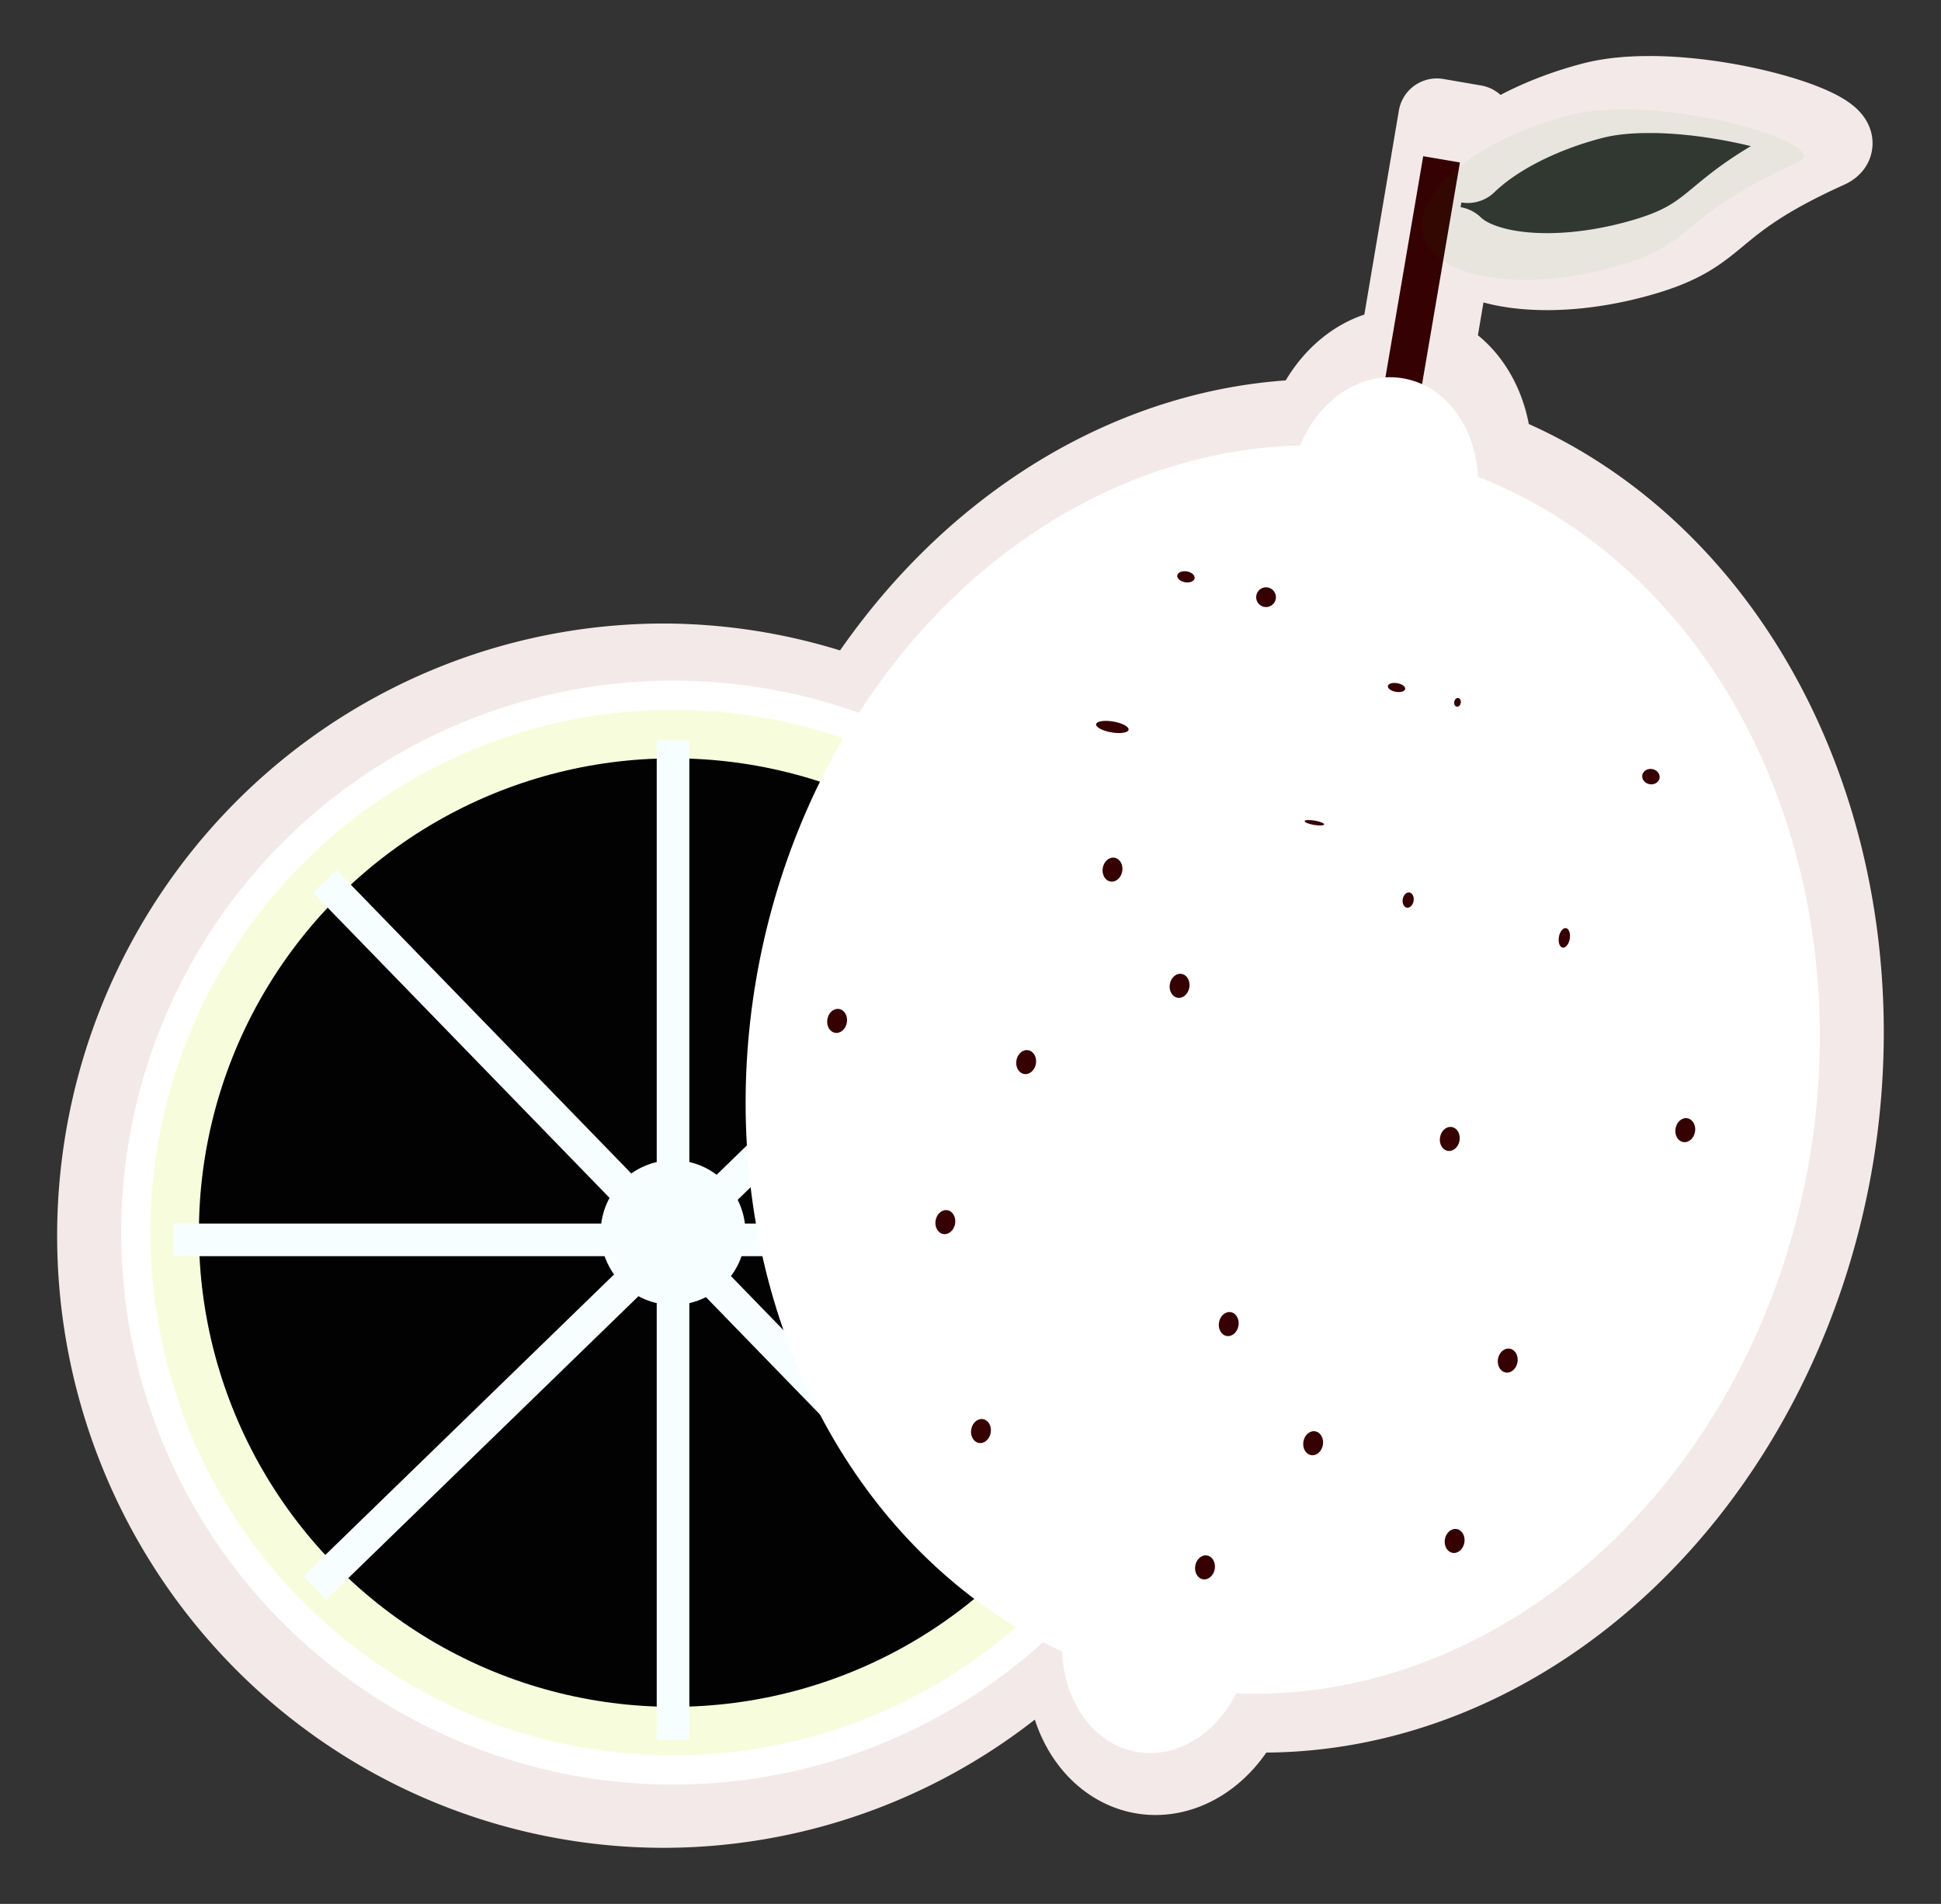 <?xml version="1.0" encoding="UTF-8" standalone="no"?>
<!-- Created with Inkscape (http://www.inkscape.org/) -->

<svg
   xmlns:dc="http://purl.org/dc/elements/1.1/"
   xmlns:cc="http://creativecommons.org/ns#"
   xmlns:rdf="http://www.w3.org/1999/02/22-rdf-syntax-ns#"
   xmlns:svg="http://www.w3.org/2000/svg"
   xmlns="http://www.w3.org/2000/svg"
   xmlns:sodipodi="http://sodipodi.sourceforge.net/DTD/sodipodi-0.dtd"
   xmlns:inkscape="http://www.inkscape.org/namespaces/inkscape"
   width="137.242"
   height="134.6"
   viewBox="0 0 36.312 35.613"
   version="1.1"
   id="svg11915"
   inkscape:version="0.92.3 (unknown)"
   sodipodi:docname="lemon.svg">
  <rect x="0" y="0" width="36.312" height="35.613" fill="#333333" stroke="none"/>
  <defs
     id="defs11909" />
  <sodipodi:namedview
     id="base"
     pagecolor="#ffffff"
     bordercolor="#666666"
     borderopacity="1.0"
     inkscape:pageopacity="0.0"
     inkscape:pageshadow="2"
     inkscape:zoom="1.4"
     inkscape:cx="26.562153"
     inkscape:cy="33.294203"
     inkscape:document-units="px"
     inkscape:current-layer="layer1"
     showgrid="false"
     inkscape:window-width="1024"
     inkscape:window-height="573"
     inkscape:window-x="0"
     inkscape:window-y="0"
     inkscape:window-maximized="1"
     inkscape:snap-global="false"
     showguides="true"
     inkscape:guide-bbox="true"
     fit-margin-top="0"
     fit-margin-left="0"
     fit-margin-right="0"
     fit-margin-bottom="0"
     units="px" />
  <g
     inkscape:label="Capa 1"
     inkscape:groupmode="layer"
     id="layer1"
     transform="translate(-96.602,-117.058)">
    <path
       style="opacity:1;fill:none;fill-opacity:1;stroke:#f3e9e9;stroke-width:1.44;stroke-linecap:round;stroke-linejoin:round;stroke-miterlimit:4;stroke-dasharray:none;stroke-dashoffset:0;stroke-opacity:1;paint-order:stroke markers fill"
       d="m 127.517,118.827 c -0.409,-0.005 -0.798,0.03 -1.129,0.117 -0.994,0.261 -1.827,0.705 -2.328,1.191 l 0.13,-0.768 -0.708,-0.122 -0.728,4.302 a 1.809,2.236 9.288 0 0 -1.646,1.325 10.298,12.179 9.185 0 0 -8.497,5.211 10.635,10.73 0 0 0 -3.585,-0.642 10.635,10.73 0 0 0 -10.635,10.73 10.635,10.73 0 0 0 10.635,10.731 10.635,10.73 0 0 0 7.131,-2.786 10.298,12.179 9.185 0 0 0.369,0.184 1.809,2.236 9.288 0 0 1.445,1.967 1.809,2.236 9.288 0 0 1.915,-1.153 10.298,12.179 9.185 0 0 11.038,-10.364 10.298,12.179 9.185 0 0 -6.385,-13.259 1.809,2.236 9.288 0 0 -1.078,-1.812 l 0.345,-2.036 c 0.541,0.525 1.889,0.66 3.351,0.276 1.765,-0.463 1.217,-0.965 3.646,-2.06 0.624,-0.282 -1.514,-1.016 -3.285,-1.033 z"
       id="circle1404"
       inkscape:connector-curvature="0" />
    <circle
       r="0"
       cy="-58.657"
       cx="65.793"
       id="ellipse1101"
       style="opacity:1;fill:none;fill-opacity:1;stroke:#fcfcfc;stroke-width:2.63;stroke-linecap:round;stroke-linejoin:round;stroke-miterlimit:4;stroke-dasharray:none;stroke-dashoffset:0;stroke-opacity:1;paint-order:stroke markers fill" />
    <circle
       r="0"
       style="opacity:1;fill:none;fill-opacity:1;stroke:#fcfcfc;stroke-width:2.491;stroke-linecap:round;stroke-linejoin:round;stroke-miterlimit:4;stroke-dasharray:none;stroke-dashoffset:0;stroke-opacity:1;paint-order:stroke markers fill"
       id="ellipse1103"
       cx="65.793"
       cy="-58.657" />
    <circle
       r="0"
       cy="-58.657"
       cx="65.793"
       id="ellipse1105"
       style="opacity:1;fill:none;fill-opacity:1;stroke:#fcfcfc;stroke-width:2.26;stroke-linecap:round;stroke-linejoin:round;stroke-miterlimit:4;stroke-dasharray:none;stroke-dashoffset:0;stroke-opacity:1;paint-order:stroke markers fill" />
    <circle
       r="0"
       style="opacity:1;fill:none;fill-opacity:1;stroke:#fcfcfc;stroke-width:0.345;stroke-linecap:round;stroke-linejoin:round;stroke-miterlimit:4;stroke-dasharray:none;stroke-dashoffset:0;stroke-opacity:1;paint-order:stroke markers fill"
       id="ellipse1107"
       cx="65.793"
       cy="-58.657" />
    <circle
       r="0"
       cy="-93.936"
       cx="84.235"
       id="ellipse1315"
       style="opacity:1;fill:#ffffff;fill-opacity:1;stroke:none;stroke-width:2.63;stroke-linecap:round;stroke-linejoin:round;stroke-miterlimit:4;stroke-dasharray:none;stroke-dashoffset:0;stroke-opacity:1;paint-order:stroke markers fill" />
    <circle
       r="0"
       cy="-10.548"
       cx="114.971"
       id="ellipse1327"
       style="opacity:1;fill:#ffffff;fill-opacity:1;stroke:none;stroke-width:2.63;stroke-linecap:round;stroke-linejoin:round;stroke-miterlimit:4;stroke-dasharray:none;stroke-dashoffset:0;stroke-opacity:1;paint-order:stroke markers fill" />
    <circle
       style="opacity:1;fill:#ffffff;fill-opacity:1;stroke:none;stroke-width:1.144;stroke-linecap:round;stroke-linejoin:round;stroke-miterlimit:4;stroke-dasharray:none;stroke-dashoffset:0;stroke-opacity:1;paint-order:stroke markers fill"
       id="path1013"
       cx="109.194"
       cy="140.114"
       r="10.325" />
    <circle
       cy="140.114"
       cx="109.194"
       id="circle1015"
       style="opacity:1;fill:#f7fddc;fill-opacity:1;stroke:none;stroke-width:1.083;stroke-linecap:round;stroke-linejoin:round;stroke-miterlimit:4;stroke-dasharray:none;stroke-dashoffset:0;stroke-opacity:1;paint-order:stroke markers fill"
       r="9.779" />
    <circle
       style="opacity:1;fill:#020202;fill-opacity:1;stroke:none;stroke-width:0.983;stroke-linecap:round;stroke-linejoin:round;stroke-miterlimit:4;stroke-dasharray:none;stroke-dashoffset:0;stroke-opacity:1;paint-order:stroke markers fill"
       id="circle1017"
       cx="109.194"
       cy="140.114"
       r="8.871" />
    <circle
       cy="140.114"
       cx="109.194"
       id="circle1019"
       style="opacity:1;fill:#f7feff;fill-opacity:1;stroke:none;stroke-width:0.15;stroke-linecap:round;stroke-linejoin:round;stroke-miterlimit:4;stroke-dasharray:none;stroke-dashoffset:0;stroke-opacity:1;paint-order:stroke markers fill"
       r="1.354" />
    <rect
       style="opacity:1;fill:#f7feff;fill-opacity:1;stroke:none;stroke-width:0.78;stroke-linecap:round;stroke-linejoin:round;stroke-miterlimit:4;stroke-dasharray:none;stroke-dashoffset:0;stroke-opacity:1;paint-order:stroke markers fill"
       id="rect1021"
       width="0.61"
       height="18.697"
       x="108.888"
       y="130.902" />
    <rect
       y="-118.541"
       x="139.945"
       height="18.697"
       width="0.61"
       id="rect1023"
       style="opacity:1;fill:#f7feff;fill-opacity:1;stroke:none;stroke-width:0.78;stroke-linecap:round;stroke-linejoin:round;stroke-miterlimit:4;stroke-dasharray:none;stroke-dashoffset:0;stroke-opacity:1;paint-order:stroke markers fill"
       transform="rotate(90)" />
    <rect
       transform="rotate(135.831)"
       style="opacity:1;fill:#f7feff;fill-opacity:1;stroke:none;stroke-width:0.78;stroke-linecap:round;stroke-linejoin:round;stroke-miterlimit:4;stroke-dasharray:none;stroke-dashoffset:0;stroke-opacity:1;paint-order:stroke markers fill"
       id="rect1025"
       width="0.61"
       height="18.697"
       x="19.095"
       y="-186.031" />
    <rect
       y="-28.748"
       x="-176.988"
       height="18.697"
       width="0.61"
       id="rect1027"
       style="opacity:1;fill:#f7feff;fill-opacity:1;stroke:none;stroke-width:0.78;stroke-linecap:round;stroke-linejoin:round;stroke-miterlimit:4;stroke-dasharray:none;stroke-dashoffset:0;stroke-opacity:1;paint-order:stroke markers fill"
       transform="rotate(-134.169)" />
    <ellipse
       style="opacity:1;fill:#ffffff;fill-opacity:1;stroke:none;stroke-width:1.032;stroke-linecap:round;stroke-linejoin:round;stroke-miterlimit:4;stroke-dasharray:none;stroke-dashoffset:0;stroke-opacity:1;paint-order:stroke markers fill;"
       id="path954"
       cx="141.961"
       cy="114.795"
       rx="9.995"
       ry="11.721"
       transform="rotate(9.696)" />
    <rect
       style="opacity:1;fill:#350102;fill-opacity:1;stroke:none;stroke-width:0.737;stroke-linecap:round;stroke-linejoin:round;stroke-miterlimit:4;stroke-dasharray:none;stroke-dashoffset:0;stroke-opacity:1;paint-order:stroke markers fill"
       id="rect1008"
       width="0.697"
       height="5.006"
       x="141.674"
       y="97.512"
       rx="0"
       ry="0"
       transform="rotate(9.696)" />
    <ellipse
       style="opacity:1;fill:#ffffff;fill-opacity:1;stroke:none;stroke-width:0.185;stroke-linecap:round;stroke-linejoin:round;stroke-miterlimit:4;stroke-dasharray:none;stroke-dashoffset:0;stroke-opacity:1;paint-order:stroke markers fill"
       id="ellipse958"
       cx="142.002"
       cy="103.823"
       rx="1.756"
       ry="2.152"
       transform="rotate(9.696)" />
    <ellipse
       ry="2.152"
       rx="1.756"
       cy="125.684"
       cx="141.426"
       id="ellipse956"
       style="opacity:1;fill:#ffffff;fill-opacity:1;stroke:none;stroke-width:0.185;stroke-linecap:round;stroke-linejoin:round;stroke-miterlimit:4;stroke-dasharray:none;stroke-dashoffset:0;stroke-opacity:1;paint-order:stroke markers fill"
       transform="rotate(9.696)" />
    <ellipse
       style="opacity:1;fill:#350102;fill-opacity:1;stroke:none;stroke-width:0.887;stroke-linecap:round;stroke-linejoin:round;stroke-miterlimit:4;stroke-dasharray:none;stroke-dashoffset:0;stroke-opacity:1;paint-order:stroke markers fill"
       id="path962"
       cx="138.624"
       cy="106.015"
       rx="0.164"
       ry="0.103"
       transform="rotate(9.696)" />
    <circle
       style="opacity:1;fill:#350102;fill-opacity:1;stroke:none;stroke-width:0.887;stroke-linecap:round;stroke-linejoin:round;stroke-miterlimit:4;stroke-dasharray:none;stroke-dashoffset:0;stroke-opacity:1;paint-order:stroke markers fill"
       id="path964"
       cx="140.165"
       cy="106.138"
       r="0.185"
       transform="rotate(9.696)" />
    <ellipse
       style="opacity:1;fill:#350102;fill-opacity:1;stroke:none;stroke-width:0.887;stroke-linecap:round;stroke-linejoin:round;stroke-miterlimit:4;stroke-dasharray:none;stroke-dashoffset:0;stroke-opacity:1;paint-order:stroke markers fill"
       id="path966"
       cx="144.027"
       cy="107.474"
       rx="0.062"
       ry="0.082"
       transform="rotate(9.696)" />
    <ellipse
       style="opacity:1;fill:#350102;fill-opacity:1;stroke:none;stroke-width:0.887;stroke-linecap:round;stroke-linejoin:round;stroke-miterlimit:4;stroke-dasharray:none;stroke-dashoffset:0;stroke-opacity:1;paint-order:stroke markers fill"
       id="path968"
       cx="141.767"
       cy="110.145"
       rx="0.185"
       ry="0.041"
       transform="rotate(9.696)" />
    <ellipse
       style="opacity:1;fill:#350102;fill-opacity:1;stroke:none;stroke-width:0.887;stroke-linecap:round;stroke-linejoin:round;stroke-miterlimit:4;stroke-dasharray:none;stroke-dashoffset:0;stroke-opacity:1;paint-order:stroke markers fill"
       id="path970"
       cx="146.739"
       cy="111.48"
       rx="0.103"
       ry="0.185"
       transform="rotate(9.696)" />
    <ellipse
       style="opacity:1;fill:#350102;fill-opacity:1;stroke:none;stroke-width:0.887;stroke-linecap:round;stroke-linejoin:round;stroke-miterlimit:4;stroke-dasharray:none;stroke-dashoffset:0;stroke-opacity:1;paint-order:stroke markers fill"
       id="path972"
       cx="147.828"
       cy="108.234"
       rx="0.164"
       ry="0.144"
       transform="rotate(9.696)" />
    <ellipse
       style="opacity:1;fill:#350102;fill-opacity:1;stroke:none;stroke-width:0.887;stroke-linecap:round;stroke-linejoin:round;stroke-miterlimit:4;stroke-dasharray:none;stroke-dashoffset:0;stroke-opacity:1;paint-order:stroke markers fill"
       id="path976"
       cx="137.74"
       cy="109.015"
       rx="0.308"
       ry="0.103"
       transform="rotate(9.696)" />
    <ellipse
       style="opacity:1;fill:#350102;fill-opacity:1;stroke:none;stroke-width:0.887;stroke-linecap:round;stroke-linejoin:round;stroke-miterlimit:4;stroke-dasharray:none;stroke-dashoffset:0;stroke-opacity:1;paint-order:stroke markers fill"
       id="path978"
       cx="142.856"
       cy="107.392"
       rx="0.164"
       ry="0.082"
       transform="rotate(9.696)" />
    <ellipse
       style="opacity:1;fill:#350102;fill-opacity:1;stroke:none;stroke-width:0.887;stroke-linecap:round;stroke-linejoin:round;stroke-miterlimit:4;stroke-dasharray:none;stroke-dashoffset:0;stroke-opacity:1;paint-order:stroke markers fill"
       id="path980"
       cx="143.74"
       cy="111.275"
       rx="0.103"
       ry="0.144"
       transform="rotate(9.696)" />
    <ellipse
       ry="0.226"
       rx="0.185"
       cy="115.466"
       cx="137.206"
       id="ellipse984"
       style="opacity:1;fill:#350102;fill-opacity:1;stroke:none;stroke-width:0.887;stroke-linecap:round;stroke-linejoin:round;stroke-miterlimit:4;stroke-dasharray:none;stroke-dashoffset:0;stroke-opacity:1;paint-order:stroke markers fill"
       transform="rotate(9.696)" />
    <ellipse
       ry="0.226"
       rx="0.185"
       cy="111.645"
       cx="138.192"
       id="ellipse986"
       style="opacity:1;fill:#350102;fill-opacity:1;stroke:none;stroke-width:0.887;stroke-linecap:round;stroke-linejoin:round;stroke-miterlimit:4;stroke-dasharray:none;stroke-dashoffset:0;stroke-opacity:1;paint-order:stroke markers fill"
       transform="rotate(9.696)" />
    <ellipse
       ry="0.226"
       rx="0.185"
       cy="113.576"
       cx="139.795"
       id="ellipse988"
       style="opacity:1;fill:#350102;fill-opacity:1;stroke:none;stroke-width:0.887;stroke-linecap:round;stroke-linejoin:round;stroke-miterlimit:4;stroke-dasharray:none;stroke-dashoffset:0;stroke-opacity:1;paint-order:stroke markers fill"
       transform="rotate(9.696)" />
    <ellipse
       ry="0.226"
       rx="0.185"
       cy="115.548"
       cx="145.26"
       id="ellipse990"
       style="opacity:1;fill:#350102;fill-opacity:1;stroke:none;stroke-width:0.887;stroke-linecap:round;stroke-linejoin:round;stroke-miterlimit:4;stroke-dasharray:none;stroke-dashoffset:0;stroke-opacity:1;paint-order:stroke markers fill"
       transform="rotate(9.696)" />
    <ellipse
       ry="0.226"
       rx="0.185"
       cy="121.589"
       cx="143.699"
       id="ellipse992"
       style="opacity:1;fill:#350102;fill-opacity:1;stroke:none;stroke-width:0.887;stroke-linecap:round;stroke-linejoin:round;stroke-miterlimit:4;stroke-dasharray:none;stroke-dashoffset:0;stroke-opacity:1;paint-order:stroke markers fill"
       transform="rotate(9.696)" />
    <ellipse
       ry="0.226"
       rx="0.185"
       cy="118.671"
       cx="136.22"
       id="ellipse994"
       style="opacity:1;fill:#350102;fill-opacity:1;stroke:none;stroke-width:0.887;stroke-linecap:round;stroke-linejoin:round;stroke-miterlimit:4;stroke-dasharray:none;stroke-dashoffset:0;stroke-opacity:1;paint-order:stroke markers fill"
       transform="rotate(9.696)" />
    <ellipse
       ry="0.226"
       rx="0.185"
       cy="122.411"
       cx="137.535"
       id="ellipse996"
       style="opacity:1;fill:#350102;fill-opacity:1;stroke:none;stroke-width:0.887;stroke-linecap:round;stroke-linejoin:round;stroke-miterlimit:4;stroke-dasharray:none;stroke-dashoffset:0;stroke-opacity:1;paint-order:stroke markers fill"
       transform="rotate(9.696)" />
    <ellipse
       ry="0.226"
       rx="0.185"
       cy="119.658"
       cx="141.767"
       id="ellipse998"
       style="opacity:1;fill:#350102;fill-opacity:1;stroke:none;stroke-width:0.887;stroke-linecap:round;stroke-linejoin:round;stroke-miterlimit:4;stroke-dasharray:none;stroke-dashoffset:0;stroke-opacity:1;paint-order:stroke markers fill"
       transform="rotate(9.696)" />
    <ellipse
       ry="0.226"
       rx="0.185"
       cy="119.452"
       cx="147.027"
       id="ellipse1000"
       style="opacity:1;fill:#350102;fill-opacity:1;stroke:none;stroke-width:0.887;stroke-linecap:round;stroke-linejoin:round;stroke-miterlimit:4;stroke-dasharray:none;stroke-dashoffset:0;stroke-opacity:1;paint-order:stroke markers fill"
       transform="rotate(9.696)" />
    <ellipse
       ry="0.226"
       rx="0.185"
       cy="114.644"
       cx="149.575"
       id="ellipse1002"
       style="opacity:1;fill:#350102;fill-opacity:1;stroke:none;stroke-width:0.887;stroke-linecap:round;stroke-linejoin:round;stroke-miterlimit:4;stroke-dasharray:none;stroke-dashoffset:0;stroke-opacity:1;paint-order:stroke markers fill"
       transform="rotate(9.696)" />
    <ellipse
       ry="0.226"
       rx="0.185"
       cy="122.945"
       cx="146.616"
       id="ellipse1004"
       style="opacity:1;fill:#350102;fill-opacity:1;stroke:none;stroke-width:0.887;stroke-linecap:round;stroke-linejoin:round;stroke-miterlimit:4;stroke-dasharray:none;stroke-dashoffset:0;stroke-opacity:1;paint-order:stroke markers fill"
       transform="rotate(9.696)" />
    <ellipse
       ry="0.226"
       rx="0.185"
       cy="124.219"
       cx="142.096"
       id="ellipse1006"
       style="opacity:1;fill:#350102;fill-opacity:1;stroke:none;stroke-width:0.887;stroke-linecap:round;stroke-linejoin:round;stroke-miterlimit:4;stroke-dasharray:none;stroke-dashoffset:0;stroke-opacity:1;paint-order:stroke markers fill"
       transform="rotate(9.696)" />
    <ellipse
       style="opacity:1;fill:#350102;fill-opacity:1;stroke:none;stroke-width:0.887;stroke-linecap:round;stroke-linejoin:round;stroke-miterlimit:4;stroke-dasharray:none;stroke-dashoffset:0;stroke-opacity:1;paint-order:stroke markers fill"
       id="path982"
       cx="133.59"
       cy="115.302"
       rx="0.185"
       ry="0.226"
       transform="rotate(9.696)" />
    <path
       style="opacity:1;fill:#0b9d18;fill-opacity:0.05;stroke:none;stroke-width:0.887;stroke-linecap:round;stroke-linejoin:round;stroke-miterlimit:4;stroke-dasharray:none;stroke-dashoffset:0;stroke-opacity:1;paint-order:stroke markers fill"
       d="m 126.7,122.08 c -1.713,0.446 -3.269,0.166 -3.474,-0.625 -0.206,-0.791 1.016,-1.793 2.729,-2.239 1.713,-0.446 5.03,0.548 4.284,0.881 -2.358,1.054 -1.826,1.536 -3.539,1.982 z"
       id="path1010"
       inkscape:connector-curvature="0"
       sodipodi:nodetypes="sssss" />
  </g>
</svg>
